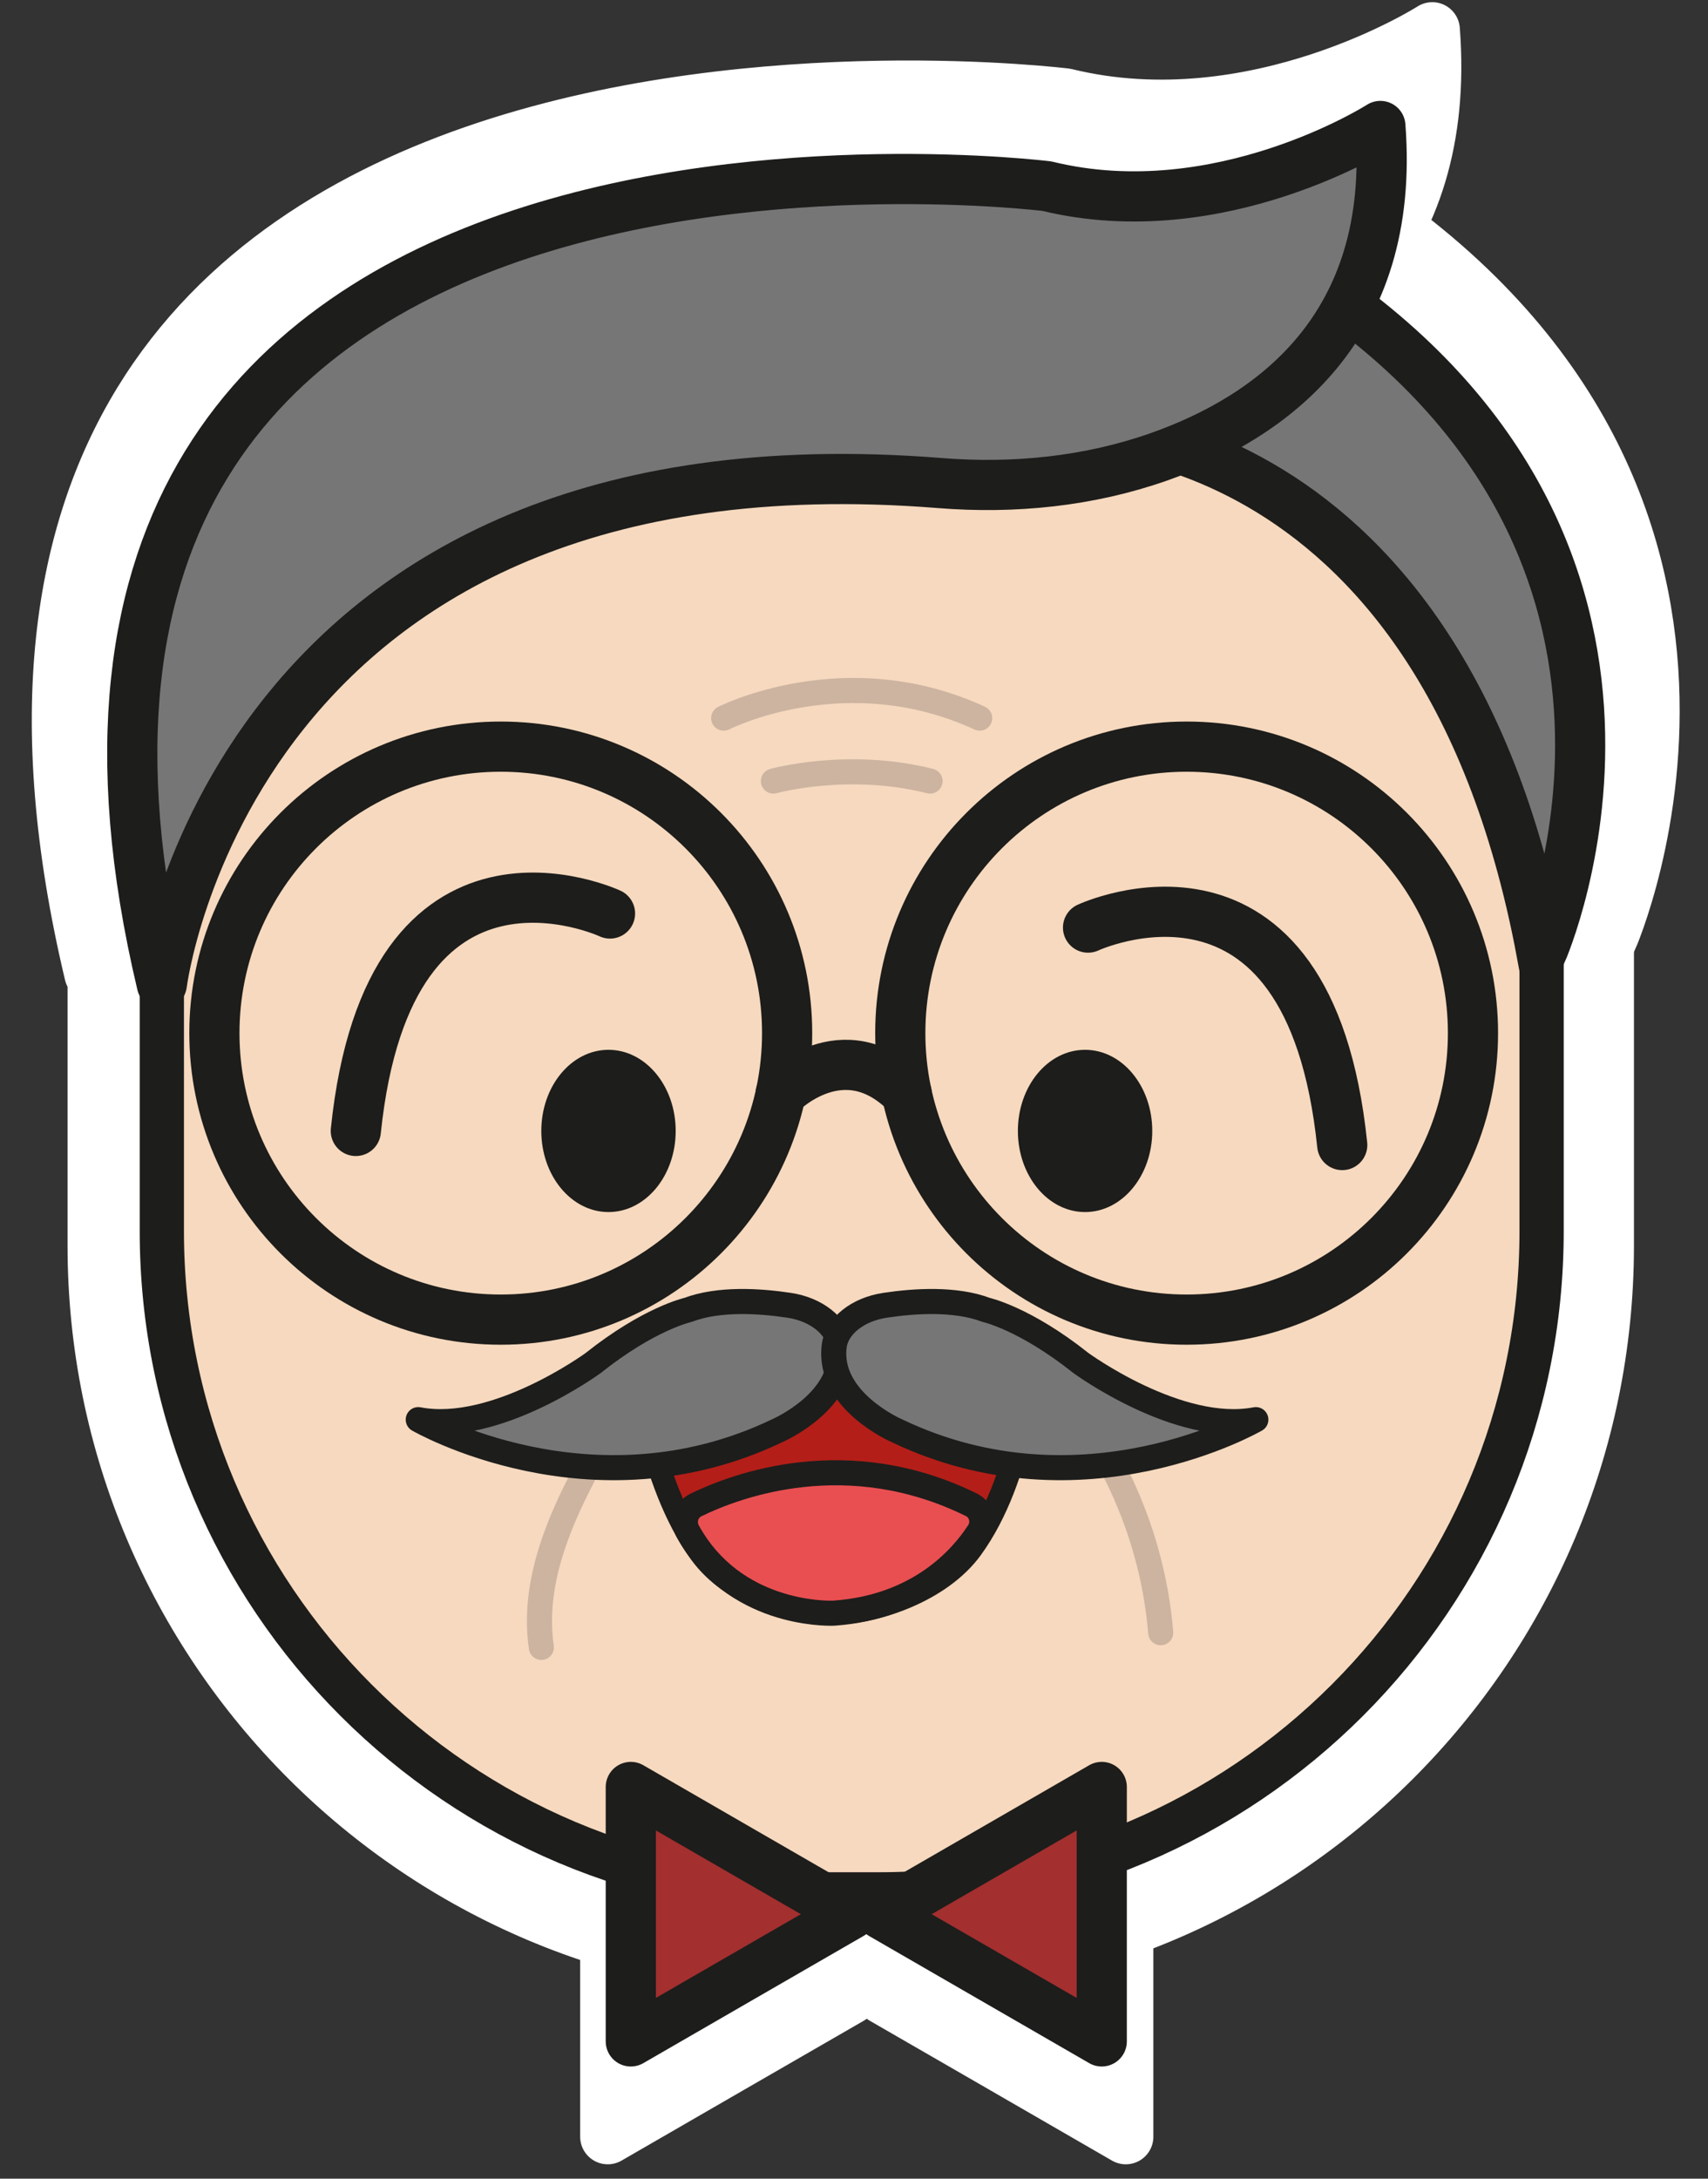 <?xml version="1.0" encoding="UTF-8"?>
<svg width="40px" height="51px" viewBox="0 0 40 51" version="1.1" xmlns="http://www.w3.org/2000/svg" xmlns:xlink="http://www.w3.org/1999/xlink">
    <rect x="0" y="0" width="40" height="51" fill="#333333" stroke="none"/>
    <!-- Generator: Sketch 51.3 (57544) - http://www.bohemiancoding.com/sketch -->
    <title>할배</title>
    <desc>Created with Sketch.</desc>
    <defs></defs>
    <g id="Page-2" stroke="none" stroke-width="1" fill="none" fill-rule="evenodd">
        <g id="s1" transform="translate(-181, -476)">
            <g id="할배" transform="translate(180.36, 475.413)">
                <g id="밝음얼굴캐릭터-copy" transform="translate(0.842, 0.042)">
                    <g id="밝음얼굴캐릭터" transform="translate(0.619, 0.673)">
                        <path d="M19.799,46.104 L18.406,46.104 C8.976,46.104 1.331,38.459 1.331,29.028 L1.331,21.117 C1.331,11.686 8.976,4.041 18.406,4.041 L19.799,4.041 C29.23,4.041 36.875,11.686 36.875,21.117 L36.875,29.028 C36.875,38.459 29.23,46.104 19.799,46.104" id="Fill-1" fill="#FFFFFF"></path>
                        <path d="M19.799,46.104 L18.406,46.104 C8.976,46.104 1.331,38.459 1.331,29.028 L1.331,21.117 C1.331,11.686 8.976,4.041 18.406,4.041 L19.799,4.041 C29.23,4.041 36.875,11.686 36.875,21.117 L36.875,29.028 C36.875,38.459 29.23,46.104 19.799,46.104 Z" id="Stroke-3" stroke="#FFFFFF" stroke-width="1.14" stroke-linecap="round" stroke-linejoin="round"></path>
                        <path d="M35.108,23.928 C35.108,28.002 31.805,31.305 27.731,31.305 C23.656,31.305 20.354,28.002 20.354,23.928 C20.354,19.853 23.656,16.55 27.731,16.55 C31.805,16.55 35.108,19.853 35.108,23.928 Z" id="Stroke-5" stroke="#FFFFFF" stroke-width="1.292"></path>
                        <path d="M17.439,23.928 C17.439,28.002 14.136,31.305 10.061,31.305 C5.987,31.305 2.685,28.002 2.685,23.928 C2.685,19.853 5.987,16.55 10.061,16.55 C14.136,16.55 17.439,19.853 17.439,23.928 Z" id="Stroke-7" stroke="#FFFFFF" stroke-width="1.292"></path>
                        <path d="M14.569,26.446 C14.569,27.6 13.794,28.535 12.837,28.535 C11.881,28.535 11.107,27.6 11.107,26.446 C11.107,25.293 11.881,24.357 12.837,24.357 C13.794,24.357 14.569,25.293 14.569,26.446" id="Fill-9" fill="#FFFFFF"></path>
                        <path d="M26.845,26.446 C26.845,27.6 26.07,28.535 25.114,28.535 C24.157,28.535 23.383,27.6 23.383,26.446 C23.383,25.293 24.157,24.357 25.114,24.357 C26.07,24.357 26.845,25.293 26.845,26.446" id="Fill-11" fill="#FFFFFF"></path>
                        <path d="M12.876,20.847 C12.876,20.847 7.182,18.19 6.328,26.446" id="Stroke-13" stroke="#FFFFFF" stroke-width="1.292" stroke-linecap="round"></path>
                        <path d="M25.191,21.21 C25.191,21.21 30.885,18.553 31.739,26.809" id="Stroke-15" stroke="#FFFFFF" stroke-width="1.292" stroke-linecap="round"></path>
                        <path d="M23.71,32.527 C23.71,32.527 23.541,35.34 22.194,37.196 C21.386,38.309 19.696,38.864 18.647,38.864 C17.598,38.864 16.015,38.431 15.207,37.317 C13.86,35.461 13.584,32.527 13.584,32.527 L18.647,32.527 L23.71,32.527 Z" id="Fill-17" fill="#FFFFFF"></path>
                        <path d="M23.71,32.527 C23.71,32.527 23.541,35.34 22.194,37.196 C21.386,38.309 19.696,38.864 18.647,38.864 C17.598,38.864 16.015,38.431 15.207,37.317 C13.86,35.461 13.584,32.527 13.584,32.527 L18.647,32.527 L23.71,32.527 Z" id="Stroke-19" stroke="#FFFFFF" stroke-width="0.586" stroke-linecap="round" stroke-linejoin="round"></path>
                        <path d="M15.092,36.076 C16.142,35.565 18.998,34.501 22.189,36.074 C22.446,36.201 22.532,36.529 22.376,36.769 C21.927,37.461 20.831,38.701 18.665,38.862 C18.654,38.863 18.644,38.863 18.632,38.864 C18.422,38.871 16.059,38.896 14.881,36.758 C14.746,36.511 14.84,36.199 15.092,36.076" id="Fill-21" fill="#FFFFFF"></path>
                        <path d="M15.092,36.076 C16.142,35.565 18.998,34.501 22.189,36.074 C22.446,36.201 22.532,36.529 22.376,36.769 C21.927,37.461 20.831,38.701 18.665,38.862 C18.654,38.863 18.644,38.863 18.632,38.864 C18.422,38.871 16.059,38.896 14.881,36.758 C14.746,36.511 14.84,36.199 15.092,36.076 Z" id="Stroke-23" stroke="#FFFFFF" stroke-width="0.646" stroke-linecap="round" stroke-linejoin="round"></path>
                        <path d="M15.805,15.817 C15.805,15.817 18.937,14.215 22.401,15.817" id="Stroke-25" stroke="#FFFFFF" stroke-width="0.646" stroke-linecap="round" stroke-linejoin="round"></path>
                        <path d="M17.085,17.437 C17.085,17.437 19.002,16.902 21.121,17.437" id="Stroke-27" stroke="#FFFFFF" stroke-width="0.646" stroke-linecap="round" stroke-linejoin="round"></path>
                        <path d="M14.514,33.017 C14.153,32.902 13.749,33.049 13.463,33.298 C13.177,33.546 12.984,33.883 12.797,34.213 C11.828,35.923 10.825,37.801 11.108,39.746" id="Stroke-29" stroke="#FFFFFF" stroke-width="0.646" stroke-linecap="round" stroke-linejoin="round"></path>
                        <path d="M24.133,32.695 C25.811,34.512 26.861,36.9 27.063,39.366" id="Stroke-31" stroke="#FFFFFF" stroke-width="0.646" stroke-linecap="round" stroke-linejoin="round"></path>
                        <polygon id="Fill-33" fill="#FFFFFF" points="25.544 46.615 25.544 49.89 22.708 48.252 19.87 46.615 22.708 44.977 25.544 43.339"></polygon>
                        <polygon id="Stroke-35" stroke="#FFFFFF" stroke-width="1.292" stroke-linecap="round" stroke-linejoin="round" points="25.544 46.615 25.544 49.89 22.708 48.252 19.87 46.615 22.708 44.977 25.544 43.339"></polygon>
                        <polygon id="Fill-37" fill="#FFFFFF" points="13.412 46.615 13.412 43.339 16.248 44.977 19.086 46.615 16.248 48.252 13.412 49.89"></polygon>
                        <polygon id="Stroke-39" stroke="#FFFFFF" stroke-width="1.292" stroke-linecap="round" stroke-linejoin="round" points="13.412 46.615 13.412 43.339 16.248 44.977 19.086 46.615 16.248 48.252 13.412 49.89"></polygon>
                        <path d="M24.333,8.333 C24.333,8.333 34.229,7.764 36.875,21.855 C36.875,21.855 41.687,10.996 30.141,4.041 L24.333,8.333 Z" id="Fill-41" fill="#FFFFFF"></path>
                        <path d="M24.333,8.333 C24.333,8.333 34.229,7.764 36.875,21.855 C36.875,21.855 41.687,10.996 30.141,4.041 L24.333,8.333 Z" id="Stroke-43" stroke="#FFFFFF" stroke-width="1.292"></path>
                        <path d="M1.331,22.666 C1.331,22.666 3.104,8.303 21.378,9.763 C23.281,9.916 25.21,9.723 27.011,9.091 C29.904,8.073 33.123,5.773 32.722,0.569 C32.722,0.569 28.589,3.209 24.133,2.118 C24.133,2.118 -4.404,-1.433 1.331,22.666" id="Fill-45" fill="#FFFFFF"></path>
                        <path d="M1.331,22.666 C1.331,22.666 3.104,8.303 21.378,9.763 C23.281,9.916 25.21,9.723 27.011,9.091 C29.904,8.073 33.123,5.773 32.722,0.569 C32.722,0.569 28.589,3.209 24.133,2.118 C24.133,2.118 -4.404,-1.433 1.331,22.666 Z" id="Stroke-47" stroke="#FFFFFF" stroke-width="1.292" stroke-linejoin="round"></path>
                        <path d="M18.798,31.983 C18.731,31.465 18.19,31.042 17.494,30.936 C16.734,30.821 15.678,30.753 14.883,31.056 C14.883,31.056 13.887,31.274 12.444,32.421 C12.444,32.421 9.93,34.263 7.937,33.88 C7.937,33.88 12.395,36.463 17.188,34.164 C17.188,34.164 18.979,33.393 18.798,31.983" id="Fill-49" fill="#FFFFFF"></path>
                        <path d="M18.798,31.983 C18.731,31.465 18.19,31.042 17.494,30.936 C16.734,30.821 15.678,30.753 14.883,31.056 C14.883,31.056 13.887,31.274 12.444,32.421 C12.444,32.421 9.93,34.263 7.937,33.88 C7.937,33.88 12.395,36.463 17.188,34.164 C17.188,34.164 18.979,33.393 18.798,31.983 Z" id="Stroke-51" stroke="#FFFFFF" stroke-width="0.646" stroke-linejoin="round"></path>
                        <path d="M18.653,31.983 C18.72,31.465 19.261,31.042 19.957,30.936 C20.717,30.821 21.773,30.753 22.568,31.056 C22.568,31.056 23.564,31.274 25.007,32.421 C25.007,32.421 27.521,34.263 29.514,33.88 C29.514,33.88 25.056,36.463 20.263,34.164 C20.263,34.164 18.472,33.393 18.653,31.983" id="Fill-53" fill="#FFFFFF"></path>
                        <path d="M18.653,31.983 C18.72,31.465 19.261,31.042 19.957,30.936 C20.717,30.821 21.773,30.753 22.568,31.056 C22.568,31.056 23.564,31.274 25.007,32.421 C25.007,32.421 27.521,34.263 29.514,33.88 C29.514,33.88 25.056,36.463 20.263,34.164 C20.263,34.164 18.472,33.393 18.653,31.983 Z" id="Stroke-55" stroke="#FFFFFF" stroke-width="0.646" stroke-linejoin="round"></path>
                        <path d="M17.275,25.476 C17.275,25.476 18.882,23.83 20.518,25.476" id="Stroke-57" stroke="#FFFFFF" stroke-width="1.292" stroke-linecap="round"></path>
                    </g>
                </g>
                <g id="밝음얼굴캐릭터" transform="translate(2.657, 2.407)">
                    <g transform="translate(0.563, 0.612)">
                        <path d="M17.999,41.913 L16.733,41.913 C8.16,41.913 1.21,34.963 1.21,26.389 L1.21,19.198 C1.21,10.624 8.16,3.674 16.733,3.674 L17.999,3.674 C26.573,3.674 33.523,10.624 33.523,19.198 L33.523,26.389 C33.523,34.963 26.573,41.913 17.999,41.913" id="Fill-1" fill="#F6D9BE"></path>
                        <path d="M17.999,41.913 L16.733,41.913 C8.16,41.913 1.21,34.963 1.21,26.389 L1.21,19.198 C1.21,10.624 8.16,3.674 16.733,3.674 L17.999,3.674 C26.573,3.674 33.523,10.624 33.523,19.198 L33.523,26.389 C33.523,34.963 26.573,41.913 17.999,41.913 Z" id="Stroke-3" stroke="#1D1D1B" stroke-width="1.036" stroke-linecap="round" stroke-linejoin="round"></path>
                        <path d="M31.916,21.752 C31.916,25.456 28.913,28.459 25.21,28.459 C21.506,28.459 18.504,25.456 18.504,21.752 C18.504,18.049 21.506,15.046 25.21,15.046 C28.913,15.046 31.916,18.049 31.916,21.752 Z" id="Stroke-5" stroke="#1D1D1B" stroke-width="1.175"></path>
                        <path d="M15.854,21.752 C15.854,25.456 12.851,28.459 9.147,28.459 C5.443,28.459 2.441,25.456 2.441,21.752 C2.441,18.049 5.443,15.046 9.147,15.046 C12.851,15.046 15.854,18.049 15.854,21.752 Z" id="Stroke-7" stroke="#1D1D1B" stroke-width="1.175"></path>
                        <path d="M13.244,24.042 C13.244,25.091 12.54,25.941 11.67,25.941 C10.801,25.941 10.097,25.091 10.097,24.042 C10.097,22.993 10.801,22.143 11.67,22.143 C12.54,22.143 13.244,22.993 13.244,24.042" id="Fill-9" fill="#1D1D1B"></path>
                        <path d="M24.405,24.042 C24.405,25.091 23.7,25.941 22.831,25.941 C21.961,25.941 21.258,25.091 21.258,24.042 C21.258,22.993 21.961,22.143 22.831,22.143 C23.7,22.143 24.405,22.993 24.405,24.042" id="Fill-11" fill="#1D1D1B"></path>
                        <path d="M11.706,18.952 C11.706,18.952 6.53,16.536 5.753,24.042" id="Stroke-13" stroke="#1D1D1B" stroke-width="1.175" stroke-linecap="round"></path>
                        <path d="M22.901,19.282 C22.901,19.282 28.078,16.867 28.854,24.372" id="Stroke-15" stroke="#1D1D1B" stroke-width="1.175" stroke-linecap="round"></path>
                        <path d="M21.555,29.57 C21.555,29.57 21.401,32.127 20.176,33.814 C19.442,34.826 17.905,35.33 16.951,35.33 C15.999,35.33 14.559,34.937 13.824,33.925 C12.6,32.237 12.349,29.57 12.349,29.57 L16.951,29.57 L21.555,29.57 Z" id="Fill-17" fill="#B41E18"></path>
                        <path d="M21.555,29.57 C21.555,29.57 21.401,32.127 20.176,33.814 C19.442,34.826 17.905,35.33 16.951,35.33 C15.999,35.33 14.559,34.937 13.824,33.925 C12.6,32.237 12.349,29.57 12.349,29.57 L16.951,29.57 L21.555,29.57 Z" id="Stroke-19" stroke="#1D1D1B" stroke-width="0.532" stroke-linecap="round" stroke-linejoin="round"></path>
                        <path d="M13.72,32.797 C14.675,32.332 17.271,31.365 20.172,32.795 C20.406,32.91 20.483,33.209 20.342,33.427 C19.934,34.056 18.937,35.183 16.968,35.329 C16.958,35.33 16.949,35.33 16.938,35.331 C16.747,35.337 14.599,35.36 13.528,33.416 C13.405,33.192 13.49,32.908 13.72,32.797" id="Fill-21" fill="#E94F51"></path>
                        <path d="M13.72,32.797 C14.675,32.332 17.271,31.365 20.172,32.795 C20.406,32.91 20.483,33.209 20.342,33.427 C19.934,34.056 18.937,35.183 16.968,35.329 C16.958,35.33 16.949,35.33 16.938,35.331 C16.747,35.337 14.599,35.36 13.528,33.416 C13.405,33.192 13.49,32.908 13.72,32.797 Z" id="Stroke-23" stroke="#1D1D1B" stroke-width="0.587" stroke-linecap="round" stroke-linejoin="round"></path>
                        <path d="M14.368,14.379 C14.368,14.379 17.216,12.923 20.364,14.379" id="Stroke-25" stroke="#CDB4A1" stroke-width="0.587" stroke-linecap="round" stroke-linejoin="round"></path>
                        <path d="M15.532,15.852 C15.532,15.852 17.275,15.365 19.201,15.852" id="Stroke-27" stroke="#CDB4A1" stroke-width="0.587" stroke-linecap="round" stroke-linejoin="round"></path>
                        <path d="M13.195,30.016 C12.866,29.911 12.5,30.045 12.239,30.271 C11.979,30.497 11.804,30.803 11.634,31.102 C10.753,32.657 9.841,34.364 10.098,36.132" id="Stroke-29" stroke="#CDB4A1" stroke-width="0.587" stroke-linecap="round" stroke-linejoin="round"></path>
                        <path d="M21.939,29.722 C23.465,31.374 24.419,33.546 24.603,35.788" id="Stroke-31" stroke="#CDB4A1" stroke-width="0.587" stroke-linecap="round" stroke-linejoin="round"></path>
                        <polygon id="Fill-33" fill="#A32F2F" points="23.222 42.377 23.222 45.355 20.643 43.866 18.064 42.377 20.643 40.888 23.222 39.399"></polygon>
                        <polygon id="Stroke-35" stroke="#1D1D1B" stroke-width="1.175" stroke-linecap="round" stroke-linejoin="round" points="23.222 42.377 23.222 45.355 20.643 43.866 18.064 42.377 20.643 40.888 23.222 39.399"></polygon>
                        <polygon id="Fill-37" fill="#A32F2F" points="12.193 42.377 12.193 39.399 14.771 40.888 17.351 42.377 14.771 43.866 12.193 45.355"></polygon>
                        <polygon id="Stroke-39" stroke="#1D1D1B" stroke-width="1.175" stroke-linecap="round" stroke-linejoin="round" points="12.193 42.377 12.193 39.399 14.771 40.888 17.351 42.377 14.771 43.866 12.193 45.355"></polygon>
                        <path d="M22.121,7.576 C22.121,7.576 31.118,7.058 33.522,19.869 C33.522,19.869 37.897,9.996 27.401,3.674 L22.121,7.576 Z" id="Fill-41" fill="#777677"></path>
                        <path d="M22.121,7.576 C22.121,7.576 31.118,7.058 33.522,19.869 C33.522,19.869 37.897,9.996 27.401,3.674 L22.121,7.576 Z" id="Stroke-43" stroke="#1D1D1B" stroke-width="1.175"></path>
                        <path d="M1.21,20.606 C1.21,20.606 2.822,7.548 19.434,8.876 C21.165,9.014 22.918,8.839 24.555,8.264 C27.185,7.339 30.112,5.249 29.747,0.517 C29.747,0.517 25.99,2.917 21.939,1.926 C21.939,1.926 -4.004,-1.303 1.21,20.606" id="Fill-45" fill="#777677"></path>
                        <path d="M1.21,20.606 C1.21,20.606 2.822,7.548 19.434,8.876 C21.165,9.014 22.918,8.839 24.555,8.264 C27.185,7.339 30.112,5.249 29.747,0.517 C29.747,0.517 25.99,2.917 21.939,1.926 C21.939,1.926 -4.004,-1.303 1.21,20.606 Z" id="Stroke-47" stroke="#1D1D1B" stroke-width="1.175" stroke-linejoin="round"></path>
                        <path d="M17.089,29.076 C17.028,28.605 16.536,28.22 15.904,28.124 C15.212,28.019 14.253,27.957 13.53,28.232 C13.53,28.232 12.624,28.431 11.313,29.474 C11.313,29.474 9.027,31.148 7.215,30.8 C7.215,30.8 11.268,33.148 15.625,31.058 C15.625,31.058 17.254,30.357 17.089,29.076" id="Fill-49" fill="#777677"></path>
                        <path d="M17.089,29.076 C17.028,28.605 16.536,28.22 15.904,28.124 C15.212,28.019 14.253,27.957 13.53,28.232 C13.53,28.232 12.624,28.431 11.313,29.474 C11.313,29.474 9.027,31.148 7.215,30.8 C7.215,30.8 11.268,33.148 15.625,31.058 C15.625,31.058 17.254,30.357 17.089,29.076 Z" id="Stroke-51" stroke="#1D1D1B" stroke-width="0.587" stroke-linejoin="round"></path>
                        <path d="M16.957,29.076 C17.018,28.605 17.51,28.22 18.143,28.124 C18.834,28.019 19.793,27.957 20.516,28.232 C20.516,28.232 21.422,28.431 22.733,29.474 C22.733,29.474 25.019,31.148 26.831,30.8 C26.831,30.8 22.778,33.148 18.421,31.058 C18.421,31.058 16.792,30.357 16.957,29.076" id="Fill-53" fill="#777677"></path>
                        <path d="M16.957,29.076 C17.018,28.605 17.51,28.22 18.143,28.124 C18.834,28.019 19.793,27.957 20.516,28.232 C20.516,28.232 21.422,28.431 22.733,29.474 C22.733,29.474 25.019,31.148 26.831,30.8 C26.831,30.8 22.778,33.148 18.421,31.058 C18.421,31.058 16.792,30.357 16.957,29.076 Z" id="Stroke-55" stroke="#1D1D1B" stroke-width="0.587" stroke-linejoin="round"></path>
                        <path d="M15.704,23.16 C15.704,23.16 17.165,21.664 18.653,23.16" id="Stroke-57" stroke="#1D1D1B" stroke-width="1.175" stroke-linecap="round"></path>
                    </g>
                </g>
            </g>
        </g>
    </g>
</svg>